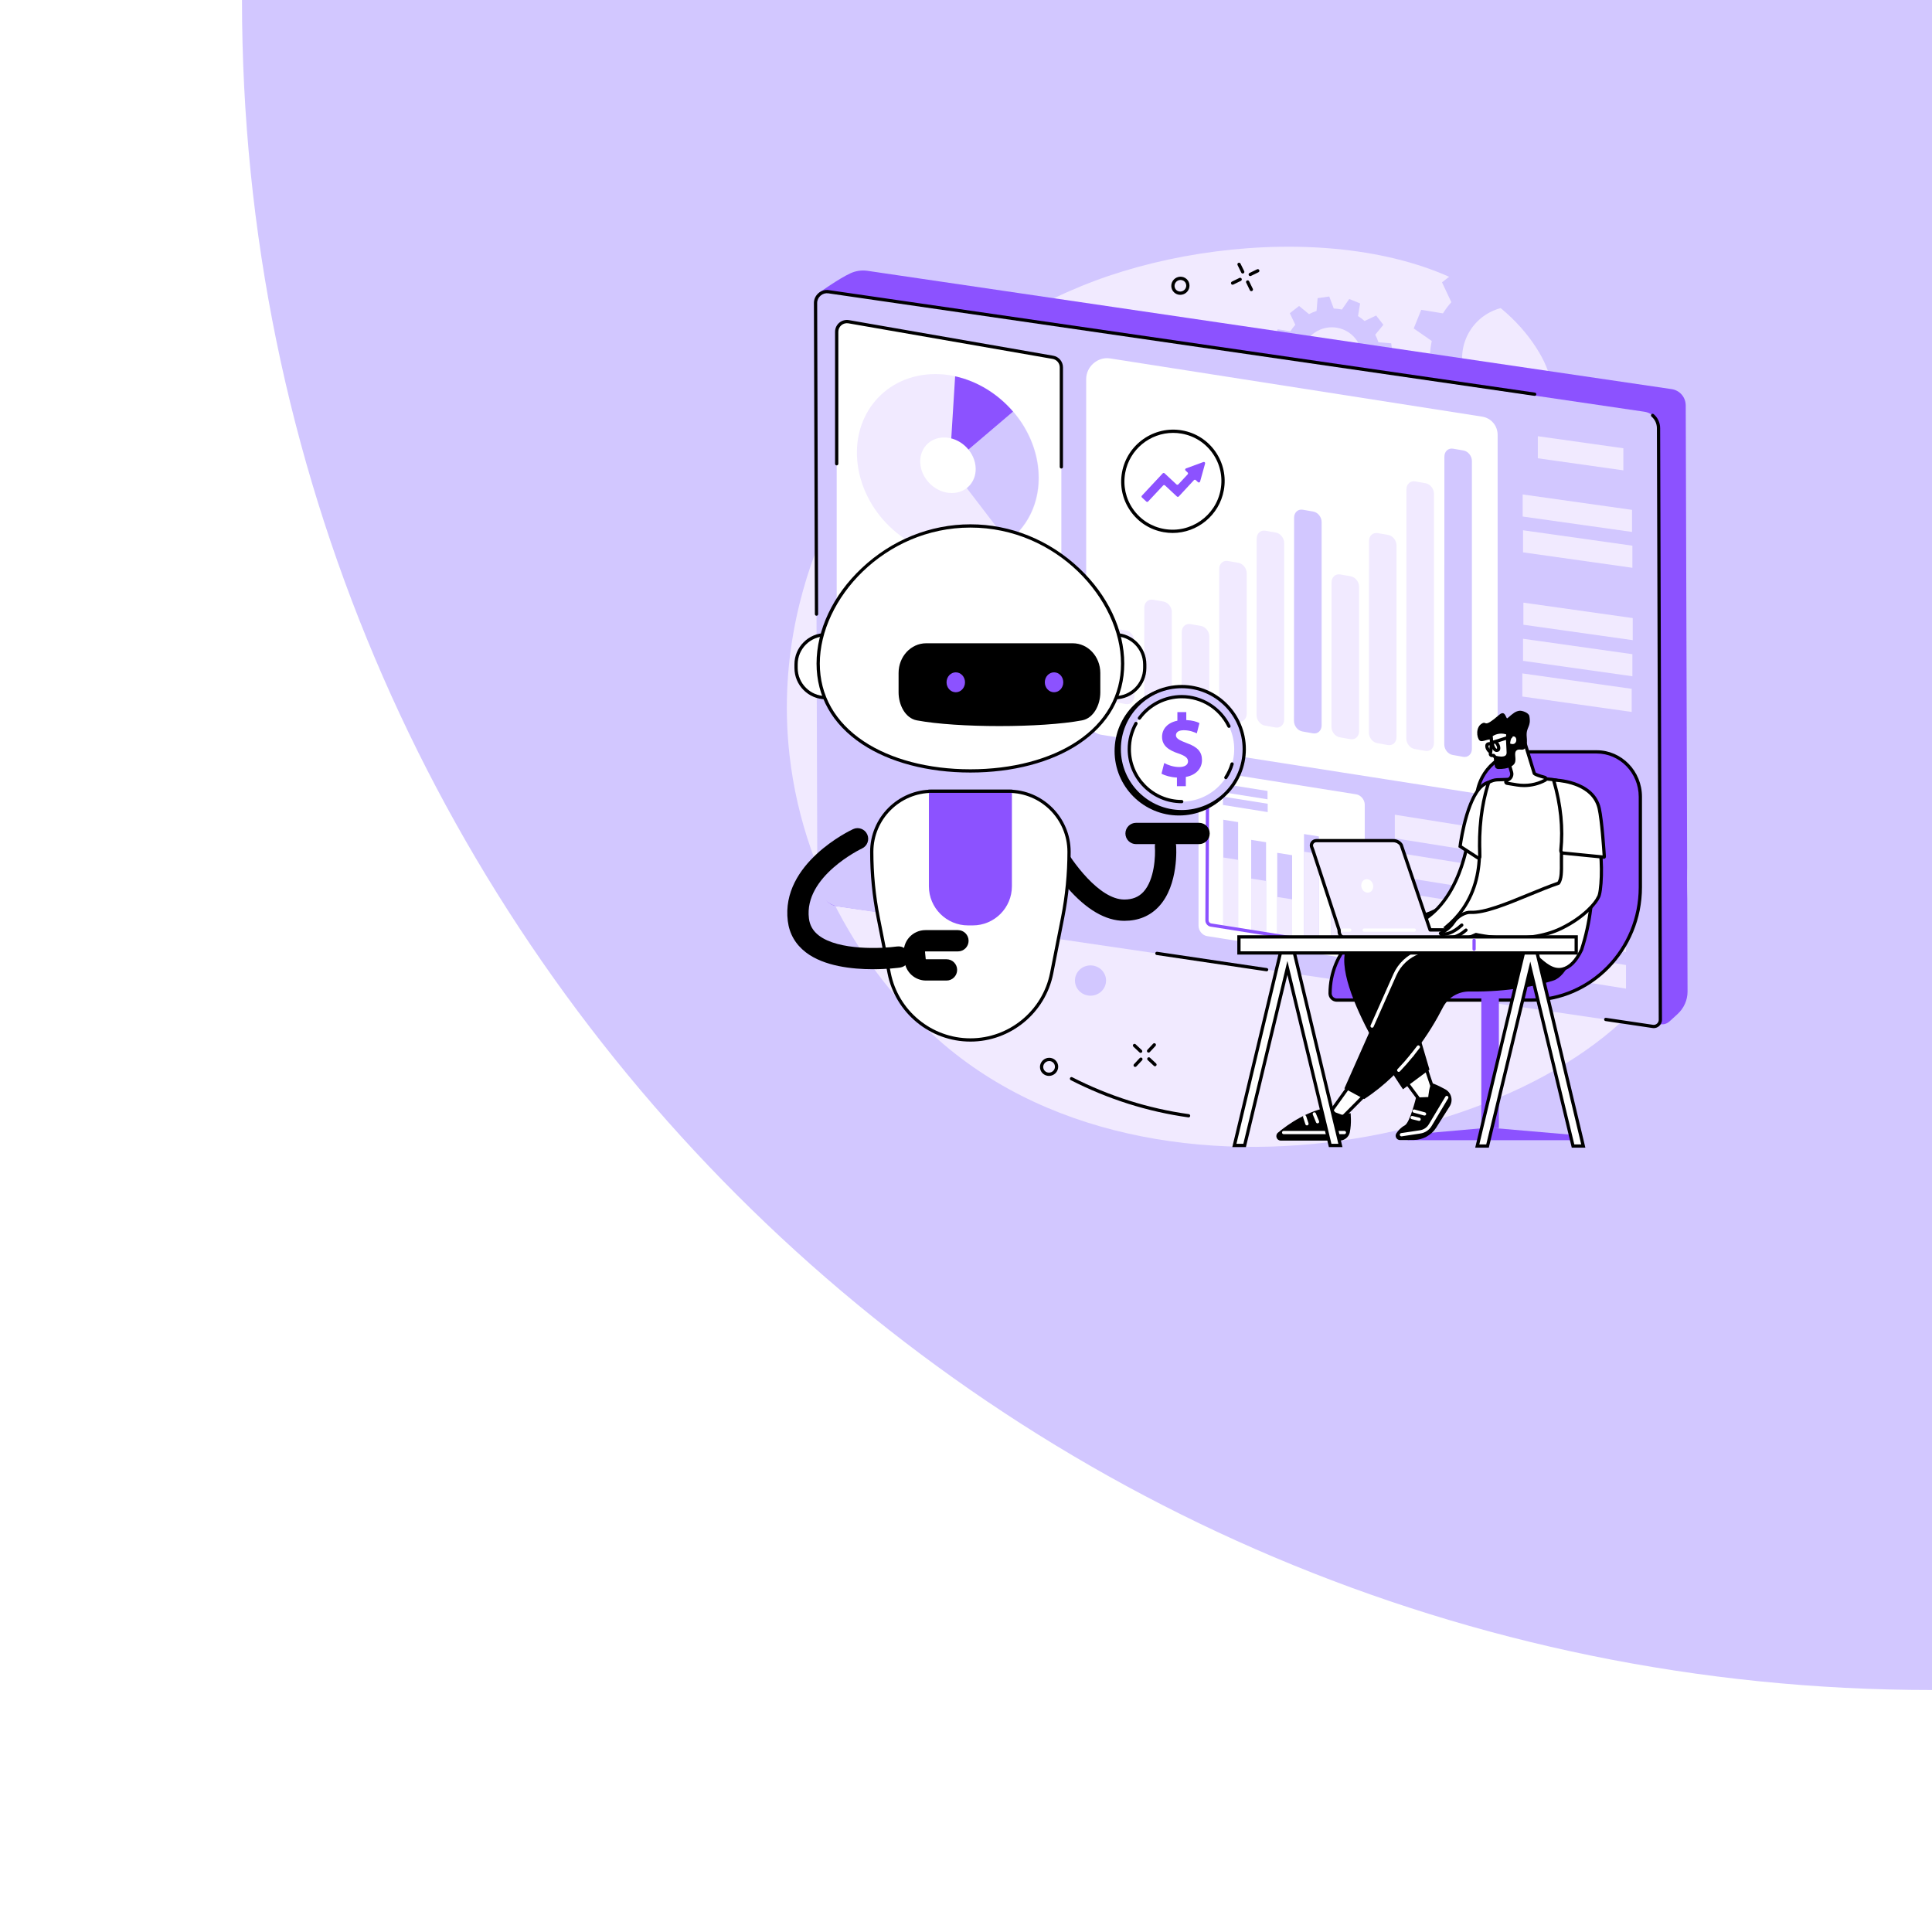 <svg xmlns="http://www.w3.org/2000/svg" xmlns:xlink="http://www.w3.org/1999/xlink" width="500" zoomAndPan="magnify" viewBox="0 0 375 375" height="500" preserveAspectRatio="xMidYMid meet" version="1.0"><defs><clipPath id="7818276455"><path d="M 46.969 0 L 375 0 L 375 328.031 L 46.969 328.031 Z M 46.969 0 " clip-rule="nonzero"/></clipPath><clipPath id="48952eb8b3"><path d="M 375 -328.031 C 193.832 -328.031 46.969 -181.168 46.969 0 C 46.969 181.168 193.832 328.031 375 328.031 C 556.168 328.031 703.031 181.168 703.031 0 C 703.031 -181.168 556.168 -328.031 375 -328.031 Z M 375 -328.031 " clip-rule="nonzero"/></clipPath><clipPath id="855e67677b"><path d="M 152 47 L 327.969 47 L 327.969 223 L 152 223 Z M 152 47 " clip-rule="nonzero"/></clipPath><clipPath id="2cf1dec7dd"><path d="M 158 52 L 327.969 52 L 327.969 199 L 158 199 Z M 158 52 " clip-rule="nonzero"/></clipPath></defs><rect x="-37.5" width="450" fill="#ffffff" y="-37.5" height="450" fill-opacity="1"/><rect x="-37.5" width="450" fill="#ffffff" y="-37.5" height="450" fill-opacity="1"/><g clip-path="url(#7818276455)"><g clip-path="url(#48952eb8b3)"><path fill="#d2c7ff" d="M 46.969 -328.031 L 703.031 -328.031 L 703.031 328.031 L 46.969 328.031 Z M 46.969 -328.031 " fill-opacity="1" fill-rule="nonzero"/></g></g><g clip-path="url(#855e67677b)"><path fill="#f1eaff" d="M 160.375 102.16 C 156.594 110.543 150.992 126.586 153.242 146.543 C 156.129 172.145 170.426 192.332 184.336 203.676 C 230.48 241.312 314.961 216.996 326.148 181.543 C 328.176 175.109 327.605 168.906 326.902 161.273 C 324.672 136.992 312.906 129.777 304.996 103.996 C 297.797 80.535 304.895 77.895 298.164 67.465 C 283.559 44.84 241.402 43.699 212.395 54.547 C 201.254 58.711 174.219 71.492 160.375 102.16 " fill-opacity="1" fill-rule="nonzero"/></g><path fill="#ffffff" d="M 228.785 117.941 C 228.754 117.941 228.719 117.938 228.688 117.926 C 227.891 117.676 227.078 117.438 226.273 117.219 C 226.105 117.172 226.008 116.996 226.051 116.828 C 226.098 116.66 226.273 116.562 226.441 116.609 C 227.254 116.832 228.074 117.07 228.879 117.324 C 229.043 117.375 229.137 117.555 229.086 117.719 C 229.043 117.855 228.918 117.941 228.785 117.941 Z M 233.551 119.629 C 233.512 119.629 233.473 119.621 233.434 119.605 C 232.656 119.301 231.863 119.004 231.074 118.723 C 230.91 118.664 230.824 118.484 230.883 118.32 C 230.941 118.156 231.121 118.07 231.289 118.129 C 232.082 118.41 232.883 118.711 233.668 119.02 C 233.828 119.082 233.906 119.266 233.844 119.43 C 233.797 119.555 233.676 119.629 233.551 119.629 Z M 238.18 121.66 C 238.137 121.66 238.09 121.648 238.043 121.629 C 237.289 121.266 236.52 120.91 235.758 120.574 C 235.598 120.504 235.523 120.32 235.594 120.16 C 235.664 120 235.852 119.926 236.012 119.996 C 236.781 120.336 237.559 120.691 238.32 121.059 C 238.477 121.133 238.543 121.324 238.465 121.48 C 238.41 121.594 238.297 121.66 238.18 121.66 Z M 242.652 124.02 C 242.598 124.02 242.543 124.008 242.496 123.977 C 241.77 123.562 241.027 123.152 240.289 122.762 C 240.137 122.68 240.078 122.488 240.156 122.336 C 240.238 122.18 240.43 122.121 240.586 122.203 C 241.328 122.598 242.078 123.008 242.809 123.43 C 242.961 123.516 243.012 123.711 242.926 123.863 C 242.867 123.965 242.762 124.02 242.652 124.02 Z M 246.941 126.699 C 246.879 126.699 246.816 126.68 246.766 126.645 C 246.074 126.18 245.363 125.715 244.652 125.273 C 244.504 125.18 244.461 124.984 244.551 124.836 C 244.645 124.688 244.84 124.645 244.988 124.738 C 245.703 125.184 246.422 125.648 247.117 126.121 C 247.262 126.219 247.301 126.414 247.203 126.559 C 247.141 126.648 247.043 126.699 246.941 126.699 Z M 251.023 129.68 C 250.957 129.68 250.887 129.656 250.828 129.613 C 250.172 129.098 249.5 128.586 248.824 128.09 C 248.684 127.988 248.652 127.793 248.754 127.648 C 248.855 127.508 249.055 127.477 249.195 127.582 C 249.879 128.078 250.559 128.594 251.219 129.117 C 251.359 129.223 251.383 129.422 251.273 129.559 C 251.211 129.641 251.117 129.68 251.023 129.68 Z M 254.883 132.945 C 254.809 132.945 254.734 132.922 254.672 132.863 C 254.051 132.301 253.418 131.742 252.777 131.203 C 252.648 131.09 252.629 130.891 252.742 130.758 C 252.855 130.625 253.055 130.609 253.188 130.723 C 253.832 131.266 254.473 131.828 255.098 132.398 C 255.227 132.516 255.234 132.715 255.117 132.844 C 255.055 132.914 254.969 132.945 254.883 132.945 Z M 258.5 136.484 C 258.414 136.484 258.332 136.449 258.27 136.383 C 257.695 135.781 257.102 135.176 256.504 134.594 C 256.379 134.473 256.375 134.27 256.496 134.145 C 256.621 134.02 256.82 134.02 256.945 134.141 C 257.547 134.73 258.148 135.34 258.727 135.949 C 258.848 136.074 258.844 136.273 258.719 136.395 C 258.656 136.453 258.578 136.484 258.5 136.484 " fill-opacity="1" fill-rule="nonzero"/><path fill="#d2c7ff" d="M 256.305 74.844 C 253.301 73.625 251.852 70.199 253.066 67.195 C 254.285 64.188 257.707 62.738 260.715 63.957 C 263.719 65.176 265.164 68.598 263.949 71.605 C 262.73 74.609 259.309 76.059 256.305 74.844 Z M 269.012 74.887 L 269.867 72.773 L 267.824 71.355 C 267.934 70.828 268 70.301 268.02 69.777 L 270.348 68.898 L 270.031 66.641 L 267.551 66.434 C 267.387 65.93 267.18 65.438 266.934 64.969 L 268.512 63.043 L 267.109 61.242 L 264.859 62.305 C 264.469 61.953 264.043 61.633 263.59 61.348 L 263.996 58.891 L 261.883 58.035 L 260.461 60.082 C 259.938 59.969 259.41 59.902 258.883 59.883 L 258.008 57.555 L 255.75 57.867 L 255.543 60.352 C 255.039 60.52 254.551 60.723 254.082 60.973 L 252.152 59.391 L 250.355 60.793 L 251.418 63.043 C 251.066 63.438 250.746 63.859 250.461 64.316 L 248.004 63.91 L 247.148 66.023 L 249.195 67.445 C 249.082 67.969 249.016 68.5 248.996 69.023 L 246.668 69.898 L 246.98 72.16 L 249.465 72.367 C 249.629 72.871 249.836 73.359 250.082 73.828 L 248.504 75.754 L 249.906 77.555 L 252.156 76.492 C 252.547 76.844 252.973 77.164 253.426 77.449 L 253.02 79.906 L 255.137 80.766 L 256.555 78.719 C 257.078 78.828 257.605 78.895 258.133 78.918 L 259.008 81.246 L 261.266 80.93 L 261.473 78.445 C 261.977 78.281 262.465 78.074 262.934 77.828 L 264.859 79.406 L 266.66 78.004 L 265.598 75.754 C 265.949 75.363 266.27 74.938 266.555 74.484 L 269.012 74.887 " fill-opacity="1" fill-rule="nonzero"/><path fill="#d2c7ff" d="M 290.07 78.84 C 284.93 76.754 282.449 70.895 284.531 65.75 C 286.617 60.605 292.473 58.125 297.613 60.211 C 302.758 62.297 305.234 68.156 303.152 73.301 C 301.066 78.441 295.211 80.922 290.07 78.84 Z M 311.816 78.918 L 313.281 75.301 L 309.781 72.867 C 309.973 71.969 310.086 71.066 310.121 70.168 L 314.102 68.668 L 313.562 64.801 L 309.316 64.445 C 309.035 63.586 308.68 62.75 308.258 61.945 L 310.961 58.648 L 308.562 55.57 L 304.711 57.383 C 304.043 56.785 303.316 56.238 302.539 55.75 L 303.23 51.543 L 299.613 50.074 L 297.184 53.578 C 296.285 53.387 295.387 53.273 294.488 53.238 L 292.988 49.254 L 289.121 49.793 L 288.766 54.043 C 287.906 54.328 287.07 54.68 286.266 55.102 L 282.973 52.398 L 279.891 54.801 L 281.707 58.652 C 281.105 59.32 280.562 60.047 280.074 60.824 L 275.867 60.133 L 274.402 63.75 L 277.902 66.18 C 277.715 67.082 277.602 67.98 277.562 68.879 L 273.582 70.383 L 274.121 74.246 L 278.367 74.602 C 278.652 75.465 279.004 76.301 279.426 77.105 L 276.723 80.402 L 279.125 83.48 L 282.973 81.664 C 283.641 82.266 284.371 82.812 285.145 83.301 L 284.453 87.508 L 288.07 88.973 L 290.5 85.473 C 291.398 85.66 292.301 85.773 293.199 85.809 L 294.699 89.797 L 298.562 89.258 L 298.918 85.008 C 299.777 84.723 300.613 84.367 301.418 83.945 L 304.715 86.652 L 307.793 84.25 L 305.977 80.398 C 306.578 79.73 307.125 79.004 307.613 78.227 L 311.816 78.918 " fill-opacity="1" fill-rule="nonzero"/><g clip-path="url(#2cf1dec7dd)"><path fill="#8c52ff" d="M 325.598 196.844 L 324.109 198.203 C 322.977 199.238 321.977 198.719 320.516 198.5 L 162.359 175.871 C 160.262 175.559 159.246 173.391 159.223 171.254 L 158.172 63.211 C 158.16 61.938 158.934 56.855 158.934 56.855 C 158.934 56.855 162.766 54.109 165.055 53.051 C 166.102 52.57 167.246 52.402 168.352 52.562 L 324.453 75.527 C 326.047 75.762 327.195 77.094 327.199 78.715 L 327.551 192.473 C 327.555 194.109 326.844 195.707 325.598 196.844 " fill-opacity="1" fill-rule="nonzero"/></g><path fill="#d2c7ff" d="M 320.82 199.23 L 162.867 175.992 C 160.414 175.633 158.652 173.586 158.645 171.09 L 158.297 58.809 C 158.293 57.488 159.504 56.43 160.797 56.621 L 319.172 79.918 C 320.766 80.152 321.91 81.484 321.918 83.109 L 322.273 197.957 C 322.273 198.727 321.57 199.34 320.82 199.23 " fill-opacity="1" fill-rule="nonzero"/><path fill="#000000" d="M 158.484 119.516 C 158.309 119.516 158.168 119.375 158.168 119.203 L 157.98 58.809 C 157.977 58.086 158.297 57.391 158.859 56.902 C 159.418 56.422 160.141 56.203 160.844 56.309 L 297.926 76.207 C 298.098 76.234 298.215 76.395 298.191 76.566 C 298.168 76.738 298.004 76.859 297.832 76.832 L 160.754 56.934 C 160.23 56.859 159.691 57.02 159.273 57.383 C 158.852 57.746 158.609 58.266 158.613 58.809 L 158.801 119.199 C 158.801 119.375 158.66 119.516 158.484 119.516 " fill-opacity="1" fill-rule="nonzero"/><path fill="#000000" d="M 320.996 199.559 C 320.922 199.559 320.848 199.551 320.773 199.543 L 311.629 198.188 C 311.457 198.16 311.336 198 311.363 197.828 C 311.387 197.656 311.551 197.535 311.723 197.562 L 320.867 198.918 C 321.133 198.957 321.406 198.871 321.617 198.688 C 321.836 198.5 321.957 198.234 321.957 197.961 L 321.602 83.109 C 321.598 82.23 321.223 81.418 320.57 80.871 C 320.438 80.758 320.418 80.559 320.531 80.426 C 320.641 80.293 320.84 80.273 320.977 80.387 C 321.77 81.055 322.23 82.043 322.234 83.105 L 322.59 197.957 C 322.59 198.418 322.387 198.855 322.031 199.164 C 321.738 199.422 321.367 199.559 320.996 199.559 " fill-opacity="1" fill-rule="nonzero"/><path fill="#ffffff" d="M 286.059 153.93 L 213.855 142.637 C 212.09 142.359 210.828 140.875 210.828 139.074 L 210.828 73.578 C 210.828 71.141 213.078 69.199 215.461 69.57 L 287.668 80.867 C 289.43 81.141 290.691 82.625 290.691 84.43 L 290.691 149.926 C 290.691 152.359 288.441 154.305 286.059 153.93 " fill-opacity="1" fill-rule="nonzero"/><path fill="#f1eaff" d="M 218.496 136.656 L 216.441 136.289 C 215.539 136.125 214.82 135.211 214.82 134.234 L 214.84 123.547 C 214.844 122.543 215.602 121.855 216.523 122.016 L 218.559 122.371 C 219.461 122.527 220.184 123.441 220.184 124.422 C 220.184 127.148 220.184 132.355 220.184 135.125 C 220.184 136.133 219.422 136.82 218.496 136.656 " fill-opacity="1" fill-rule="nonzero"/><path fill="#f1eaff" d="M 225.762 137.793 L 223.711 137.426 C 222.809 137.262 222.086 136.352 222.09 135.371 L 222.109 117.938 C 222.113 116.934 222.871 116.246 223.793 116.406 L 225.824 116.762 C 226.727 116.918 227.453 117.828 227.453 118.809 C 227.453 122.754 227.453 132.254 227.453 136.262 C 227.453 137.27 226.691 137.961 225.762 137.793 " fill-opacity="1" fill-rule="nonzero"/><path fill="#f1eaff" d="M 233.031 138.93 L 230.977 138.562 C 230.078 138.398 229.355 137.488 229.359 136.508 L 229.379 122.668 C 229.379 121.668 230.137 120.977 231.062 121.137 L 233.094 121.492 C 233.996 121.648 234.723 122.562 234.723 123.543 C 234.723 126.867 234.723 134.023 234.723 137.398 C 234.723 138.406 233.957 139.098 233.031 138.93 " fill-opacity="1" fill-rule="nonzero"/><path fill="#f1eaff" d="M 240.301 140.066 L 238.246 139.699 C 237.344 139.535 236.625 138.625 236.625 137.648 L 236.648 110.418 C 236.648 109.418 237.406 108.727 238.332 108.887 L 240.359 109.242 C 241.266 109.398 241.988 110.312 241.988 111.293 C 241.988 116.707 241.988 133.031 241.988 138.535 C 241.988 139.543 241.227 140.234 240.301 140.066 " fill-opacity="1" fill-rule="nonzero"/><path fill="#f1eaff" d="M 247.566 141.203 L 245.512 140.836 C 244.613 140.672 243.891 139.762 243.895 138.785 L 243.914 104.547 C 243.918 103.543 244.676 102.852 245.598 103.012 L 247.629 103.367 C 248.535 103.523 249.258 104.438 249.258 105.418 C 249.258 111.742 249.258 133.238 249.258 139.672 C 249.258 140.68 248.496 141.371 247.566 141.203 " fill-opacity="1" fill-rule="nonzero"/><path fill="#d2c7ff" d="M 254.836 142.34 L 252.781 141.973 C 251.879 141.812 251.16 140.898 251.16 139.922 L 251.184 100.469 C 251.184 99.465 251.941 98.777 252.867 98.938 L 254.898 99.293 C 255.801 99.449 256.527 100.359 256.527 101.34 C 256.527 108.293 256.527 133.738 256.527 140.809 C 256.527 141.816 255.762 142.508 254.836 142.34 " fill-opacity="1" fill-rule="nonzero"/><path fill="#f1eaff" d="M 262.105 143.477 L 260.051 143.109 C 259.148 142.949 258.43 142.035 258.43 141.059 L 258.453 113.031 C 258.453 112.031 259.211 111.34 260.137 111.5 L 262.168 111.855 C 263.07 112.012 263.793 112.926 263.793 113.906 C 263.793 119.43 263.793 136.332 263.793 141.945 C 263.793 142.953 263.031 143.645 262.105 143.477 " fill-opacity="1" fill-rule="nonzero"/><path fill="#f1eaff" d="M 269.371 144.613 L 267.32 144.246 C 266.418 144.086 265.699 143.172 265.699 142.195 L 265.723 105.004 C 265.723 104.004 266.48 103.312 267.402 103.473 L 269.434 103.828 C 270.34 103.984 271.062 104.898 271.062 105.879 C 271.062 112.566 271.062 136.285 271.062 143.086 C 271.062 144.09 270.301 144.781 269.371 144.613 " fill-opacity="1" fill-rule="nonzero"/><path fill="#f1eaff" d="M 276.641 145.75 L 274.586 145.383 C 273.684 145.223 272.965 144.309 272.965 143.332 L 272.988 94.973 C 272.992 93.969 273.746 93.281 274.672 93.441 L 276.703 93.797 C 277.605 93.953 278.332 94.867 278.332 95.848 C 278.332 103.785 278.332 136.145 278.332 144.223 C 278.332 145.227 277.57 145.918 276.641 145.75 " fill-opacity="1" fill-rule="nonzero"/><path fill="#d2c7ff" d="M 284.008 146.902 L 281.953 146.535 C 281.051 146.375 280.332 145.461 280.332 144.484 L 280.355 88.621 C 280.355 87.617 281.113 86.926 282.039 87.09 L 284.07 87.441 C 284.973 87.602 285.695 88.512 285.695 89.492 C 285.695 98.203 285.695 136.512 285.695 145.371 C 285.695 146.379 284.934 147.07 284.008 146.902 " fill-opacity="1" fill-rule="nonzero"/><path fill="#ffffff" d="M 263.23 186.301 L 234.301 181.699 C 233.379 181.555 232.633 180.648 232.633 179.68 L 232.633 151.07 C 232.633 150.102 233.379 149.434 234.301 149.578 L 263.23 154.176 C 264.148 154.324 264.898 155.23 264.898 156.199 L 264.898 184.809 C 264.898 185.777 264.148 186.445 263.23 186.301 " fill-opacity="1" fill-rule="nonzero"/><path fill="#d2c7ff" d="M 240.32 180.223 L 237.43 179.762 L 237.43 159.109 L 240.32 159.57 L 240.32 180.223 " fill-opacity="1" fill-rule="nonzero"/><path fill="#f1eaff" d="M 240.32 180.223 L 237.43 179.762 L 237.43 166.438 L 240.32 166.898 L 240.32 180.223 " fill-opacity="1" fill-rule="nonzero"/><path fill="#d2c7ff" d="M 245.742 181.086 L 242.852 180.625 L 242.852 163.016 L 245.742 163.477 L 245.742 181.086 " fill-opacity="1" fill-rule="nonzero"/><path fill="#f1eaff" d="M 245.742 181.086 L 242.852 180.625 L 242.852 170.535 L 245.742 170.996 L 245.742 181.086 " fill-opacity="1" fill-rule="nonzero"/><path fill="#d2c7ff" d="M 250.801 181.984 L 247.91 181.523 L 247.91 165.535 L 250.801 165.992 L 250.801 181.984 " fill-opacity="1" fill-rule="nonzero"/><path fill="#f1eaff" d="M 250.801 181.984 L 247.91 181.523 L 247.91 174.102 L 250.801 174.559 L 250.801 181.984 " fill-opacity="1" fill-rule="nonzero"/><path fill="#d2c7ff" d="M 255.996 183 L 253.105 182.539 L 253.105 161.887 L 255.996 162.348 L 255.996 183 " fill-opacity="1" fill-rule="nonzero"/><path fill="#f1eaff" d="M 255.996 183 L 253.105 182.539 L 253.105 165.312 L 255.996 165.773 L 255.996 183 " fill-opacity="1" fill-rule="nonzero"/><path fill="#d2c7ff" d="M 261.238 183.738 L 258.348 183.277 L 258.348 164.051 L 261.238 164.512 L 261.238 183.738 " fill-opacity="1" fill-rule="nonzero"/><path fill="#f1eaff" d="M 261.238 183.738 L 258.348 183.277 L 258.348 170.621 L 261.238 171.078 L 261.238 183.738 " fill-opacity="1" fill-rule="nonzero"/><path fill="#8c52ff" d="M 263.047 184.32 C 263.027 184.32 263.012 184.316 262.996 184.316 L 234.977 179.859 C 234.402 179.77 233.953 179.227 233.957 178.629 L 234.066 154.219 C 234.066 154.047 234.207 153.906 234.383 153.906 C 234.559 153.906 234.699 154.051 234.695 154.223 L 234.586 178.629 C 234.586 178.914 234.809 179.195 235.074 179.234 L 263.094 183.691 C 263.266 183.719 263.383 183.879 263.355 184.051 C 263.332 184.207 263.199 184.32 263.047 184.32 " fill-opacity="1" fill-rule="nonzero"/><path fill="#d2c7ff" d="M 246.027 155.145 L 237.34 153.766 L 237.34 152.145 L 246.027 153.527 L 246.027 155.145 " fill-opacity="1" fill-rule="nonzero"/><path fill="#d2c7ff" d="M 246.059 157.625 L 237.371 156.242 L 237.371 154.625 L 246.059 156.008 L 246.059 157.625 " fill-opacity="1" fill-rule="nonzero"/><path fill="#ffffff" d="M 203.676 136.289 L 164.047 129.379 C 163.098 129.215 162.402 128.391 162.402 127.43 L 162.402 64.395 C 162.402 63.164 163.516 62.234 164.734 62.445 L 204.363 69.352 C 205.316 69.52 206.008 70.34 206.008 71.301 L 206.008 134.34 C 206.008 135.566 204.895 136.5 203.676 136.289 " fill-opacity="1" fill-rule="nonzero"/><path fill="#f1eaff" d="M 201.5 90.344 C 202.828 100.121 196.062 108.027 186.398 108.008 C 176.73 107.988 167.816 100.047 166.492 90.27 C 165.164 80.496 171.93 72.586 181.598 72.609 C 191.266 72.629 200.176 80.57 201.5 90.344 " fill-opacity="1" fill-rule="nonzero"/><path fill="#d2c7ff" d="M 184.312 90.379 L 195.578 105.09 C 199.879 101.93 202.262 96.512 201.426 90.344 C 200.895 86.438 199.152 82.82 196.633 79.891 L 184.312 90.379 " fill-opacity="1" fill-rule="nonzero"/><path fill="#8c52ff" d="M 185.391 73.043 L 184.312 90.379 L 196.633 79.895 C 193.707 76.484 189.73 73.996 185.391 73.043 " fill-opacity="1" fill-rule="nonzero"/><path fill="#ffffff" d="M 189.332 90.316 C 189.734 93.297 187.672 95.707 184.727 95.699 C 181.781 95.695 179.066 93.273 178.664 90.297 C 178.258 87.316 180.32 84.906 183.266 84.914 C 186.211 84.922 188.926 87.34 189.332 90.316 " fill-opacity="1" fill-rule="nonzero"/><path fill="#f1eaff" d="M 201.211 119.738 L 166.801 115.02 L 166.801 111.273 L 201.211 115.992 L 201.211 119.738 " fill-opacity="1" fill-rule="nonzero"/><path fill="#f1eaff" d="M 201.289 126.711 L 166.879 121.992 L 166.879 118.246 L 201.289 122.965 L 201.289 126.711 " fill-opacity="1" fill-rule="nonzero"/><path fill="#000000" d="M 206.008 90.941 C 205.836 90.941 205.695 90.801 205.695 90.625 L 205.695 71.301 C 205.695 70.492 205.109 69.805 204.309 69.664 L 164.68 62.758 C 164.191 62.672 163.691 62.805 163.309 63.125 C 162.934 63.441 162.719 63.906 162.719 64.395 L 162.719 90.012 C 162.719 90.188 162.574 90.332 162.402 90.332 C 162.227 90.332 162.086 90.188 162.086 90.012 L 162.086 64.395 C 162.086 63.719 162.383 63.078 162.902 62.641 C 163.426 62.203 164.113 62.016 164.789 62.137 L 204.418 69.043 C 205.523 69.234 206.324 70.184 206.324 71.301 L 206.324 90.625 C 206.324 90.801 206.184 90.941 206.008 90.941 " fill-opacity="1" fill-rule="nonzero"/><path fill="#f1eaff" d="M 315.324 169.828 L 270.734 162.715 L 270.734 158.137 L 315.324 165.246 L 315.324 169.828 " fill-opacity="1" fill-rule="nonzero"/><path fill="#f1eaff" d="M 315.531 177.176 L 270.945 170.066 L 270.945 165.484 L 315.531 172.598 L 315.531 177.176 " fill-opacity="1" fill-rule="nonzero"/><path fill="#f1eaff" d="M 315.602 184.797 L 271.016 177.688 L 271.016 173.105 L 315.602 180.219 L 315.602 184.797 " fill-opacity="1" fill-rule="nonzero"/><path fill="#f1eaff" d="M 315.602 191.891 L 271.016 184.781 L 271.016 180.199 L 315.602 187.309 L 315.602 191.891 " fill-opacity="1" fill-rule="nonzero"/><path fill="#f1eaff" d="M 315.094 91.293 L 298.492 88.953 L 298.492 84.668 L 315.094 87.008 L 315.094 91.293 " fill-opacity="1" fill-rule="nonzero"/><path fill="#f1eaff" d="M 316.777 103.25 L 295.551 100.258 L 295.551 95.973 L 316.777 98.965 L 316.777 103.25 " fill-opacity="1" fill-rule="nonzero"/><path fill="#f1eaff" d="M 316.848 110.207 L 295.621 107.211 L 295.621 102.926 L 316.848 105.918 L 316.848 110.207 " fill-opacity="1" fill-rule="nonzero"/><path fill="#f1eaff" d="M 316.914 124.254 L 295.691 121.262 L 295.691 116.973 L 316.914 119.969 L 316.914 124.254 " fill-opacity="1" fill-rule="nonzero"/><path fill="#f1eaff" d="M 316.848 131.262 L 295.621 128.27 L 295.621 123.984 L 316.848 126.977 L 316.848 131.262 " fill-opacity="1" fill-rule="nonzero"/><path fill="#f1eaff" d="M 316.711 138.188 L 295.484 135.195 L 295.484 130.707 L 316.711 133.699 L 316.711 138.188 " fill-opacity="1" fill-rule="nonzero"/><path fill="#000000" d="M 245.852 188.531 C 245.836 188.531 245.82 188.531 245.805 188.527 L 224.504 185.367 C 224.332 185.344 224.215 185.18 224.238 185.008 C 224.266 184.836 224.426 184.719 224.598 184.742 L 245.898 187.902 C 246.07 187.93 246.188 188.09 246.164 188.262 C 246.141 188.418 246.004 188.531 245.852 188.531 " fill-opacity="1" fill-rule="nonzero"/><path fill="#ffffff" d="M 218.09 91.73 C 219.055 86.449 224.117 82.922 229.402 83.855 C 234.691 84.789 238.191 89.824 237.23 95.109 C 236.27 100.391 231.203 103.914 225.918 102.98 C 220.633 102.051 217.129 97.012 218.09 91.73 " fill-opacity="1" fill-rule="nonzero"/><path fill="#000000" d="M 227.707 84.023 C 223.23 84.023 219.23 87.234 218.402 91.785 C 217.953 94.258 218.492 96.754 219.922 98.809 C 221.352 100.863 223.5 102.234 225.973 102.672 C 231.078 103.57 235.988 100.152 236.918 95.051 C 237.371 92.578 236.828 90.086 235.398 88.031 C 233.969 85.977 231.82 84.602 229.348 84.168 C 228.797 84.07 228.25 84.023 227.707 84.023 Z M 227.613 103.449 C 227.035 103.449 226.453 103.398 225.863 103.293 C 223.223 102.828 220.93 101.363 219.402 99.168 C 217.875 96.973 217.301 94.312 217.781 91.676 C 218.773 86.23 224.012 82.582 229.457 83.543 C 232.098 84.008 234.391 85.477 235.918 87.668 C 237.445 89.863 238.023 92.527 237.543 95.164 C 236.656 100.02 232.391 103.449 227.613 103.449 " fill-opacity="1" fill-rule="nonzero"/><path fill="#8c52ff" d="M 233.582 89.676 L 230.203 90.918 C 230.027 90.984 229.98 91.211 230.117 91.336 L 230.516 91.711 C 230.617 91.805 230.625 91.961 230.531 92.062 L 228.715 94.016 C 228.621 94.117 228.461 94.121 228.359 94.027 L 226.039 91.867 C 225.938 91.773 225.777 91.777 225.684 91.879 L 221.637 96.211 C 221.543 96.309 221.551 96.469 221.648 96.562 L 222.5 97.352 C 222.602 97.445 222.758 97.441 222.852 97.34 L 225.77 94.227 C 225.863 94.125 226.023 94.121 226.125 94.215 L 228.445 96.375 C 228.547 96.469 228.703 96.465 228.801 96.363 L 231.742 93.195 C 231.836 93.094 231.996 93.09 232.098 93.184 L 232.527 93.586 C 232.664 93.715 232.887 93.652 232.938 93.469 L 233.906 89.977 C 233.965 89.781 233.773 89.605 233.582 89.676 " fill-opacity="1" fill-rule="nonzero"/><path fill="#000000" d="M 218.234 178.73 C 218.223 178.73 218.211 178.73 218.199 178.73 C 214.582 178.723 210.855 176.543 207.129 172.25 C 204.516 169.242 202.855 166.27 202.785 166.145 C 202.23 165.148 202.59 163.887 203.586 163.336 C 204.586 162.781 205.844 163.141 206.395 164.137 C 208.016 167.043 213.297 174.586 218.211 174.598 C 218.219 174.598 218.227 174.598 218.234 174.598 C 219.797 174.598 221 174.117 221.922 173.129 C 224.125 170.758 224.285 166.016 224.16 164.391 C 224.074 163.254 224.926 162.262 226.062 162.176 C 227.199 162.086 228.195 162.938 228.281 164.078 C 228.305 164.391 228.82 171.773 224.945 175.941 C 223.227 177.793 220.969 178.73 218.234 178.73 " fill-opacity="1" fill-rule="nonzero"/><path fill="#000000" d="M 232.738 163.844 L 220.504 163.844 C 219.367 163.844 218.441 162.918 218.441 161.777 C 218.441 160.637 219.367 159.711 220.504 159.711 L 232.738 159.711 C 233.879 159.711 234.805 160.637 234.805 161.777 C 234.805 162.918 233.879 163.844 232.738 163.844 " fill-opacity="1" fill-rule="nonzero"/><path fill="#ffffff" d="M 216.434 135.414 L 215.926 135.414 L 215.926 123.195 L 216.434 123.195 C 219.613 123.195 222.195 125.773 222.195 128.957 L 222.195 129.648 C 222.195 132.832 219.613 135.414 216.434 135.414 " fill-opacity="1" fill-rule="nonzero"/><path fill="#000000" d="M 216.242 135.098 L 216.434 135.098 C 219.434 135.098 221.879 132.652 221.879 129.652 L 221.879 128.957 C 221.879 125.953 219.434 123.508 216.434 123.508 L 216.242 123.508 Z M 216.434 135.73 L 215.926 135.73 C 215.754 135.73 215.613 135.586 215.613 135.414 L 215.613 123.195 C 215.613 123.02 215.754 122.879 215.926 122.879 L 216.434 122.879 C 219.785 122.879 222.512 125.605 222.512 128.957 L 222.512 129.652 C 222.512 133.004 219.785 135.73 216.434 135.73 " fill-opacity="1" fill-rule="nonzero"/><path fill="#ffffff" d="M 160.277 135.414 L 160.781 135.414 L 160.781 123.195 L 160.277 123.195 C 157.094 123.195 154.516 125.773 154.516 128.957 L 154.516 129.648 C 154.516 132.832 157.094 135.414 160.277 135.414 " fill-opacity="1" fill-rule="nonzero"/><path fill="#000000" d="M 160.277 123.508 C 157.273 123.508 154.832 125.953 154.832 128.957 L 154.832 129.652 C 154.832 132.652 157.273 135.098 160.277 135.098 L 160.465 135.098 L 160.465 123.508 Z M 160.781 135.73 L 160.277 135.73 C 156.926 135.73 154.199 133.004 154.199 129.652 L 154.199 128.957 C 154.199 125.605 156.926 122.879 160.277 122.879 L 160.781 122.879 C 160.957 122.879 161.098 123.02 161.098 123.195 L 161.098 135.414 C 161.098 135.586 160.957 135.73 160.781 135.73 " fill-opacity="1" fill-rule="nonzero"/><path fill="#ffffff" d="M 158.809 128.801 C 158.809 115.668 172.035 102.086 188.355 102.086 C 204.672 102.086 217.902 115.668 217.902 128.801 C 217.902 141.93 204.672 149.637 188.355 149.637 C 172.035 149.637 158.809 141.93 158.809 128.801 " fill-opacity="1" fill-rule="nonzero"/><path fill="#000000" d="M 188.355 102.402 C 171.625 102.402 159.125 116.34 159.125 128.801 C 159.125 134.945 162.066 140.16 167.637 143.879 C 172.895 147.387 180.254 149.32 188.355 149.32 C 196.457 149.32 203.812 147.387 209.07 143.879 C 214.641 140.16 217.586 134.945 217.586 128.801 C 217.586 116.34 205.086 102.402 188.355 102.402 Z M 188.355 149.949 C 180.129 149.949 172.648 147.98 167.285 144.402 C 161.531 140.566 158.492 135.168 158.492 128.801 C 158.492 122.273 161.68 115.527 167.246 110.289 C 173.074 104.797 180.574 101.77 188.355 101.77 C 196.137 101.77 203.633 104.797 209.465 110.289 C 215.027 115.527 218.219 122.273 218.219 128.801 C 218.219 135.168 215.176 140.566 209.422 144.402 C 204.062 147.98 196.578 149.949 188.355 149.949 " fill-opacity="1" fill-rule="nonzero"/><path fill="#ffffff" d="M 195.754 153.582 L 180.953 153.582 C 174.465 153.582 169.207 158.84 169.207 165.332 C 169.207 169.621 169.625 173.898 170.453 178.105 L 172.582 188.891 C 174.07 196.426 180.676 201.855 188.355 201.855 C 196.031 201.855 202.637 196.426 204.125 188.891 L 206.254 178.105 C 207.086 173.898 207.504 169.621 207.504 165.332 C 207.504 158.84 202.242 153.582 195.754 153.582 " fill-opacity="1" fill-rule="nonzero"/><path fill="#000000" d="M 180.953 153.895 C 174.648 153.895 169.523 159.027 169.523 165.332 C 169.523 169.59 169.941 173.867 170.766 178.043 L 172.895 188.828 C 174.348 196.195 180.848 201.539 188.355 201.539 C 195.859 201.539 202.363 196.195 203.816 188.828 L 205.945 178.043 C 206.77 173.867 207.188 169.59 207.188 165.332 C 207.188 159.027 202.059 153.895 195.754 153.895 Z M 188.355 202.172 C 180.547 202.172 173.785 196.613 172.273 188.949 L 170.145 178.168 C 169.312 173.949 168.891 169.633 168.891 165.332 C 168.891 158.68 174.301 153.266 180.953 153.266 L 195.754 153.266 C 202.406 153.266 207.816 158.68 207.816 165.332 C 207.816 169.633 207.398 173.949 206.562 178.168 L 204.438 188.949 C 202.922 196.613 196.16 202.172 188.355 202.172 " fill-opacity="1" fill-rule="nonzero"/><path fill="#8c52ff" d="M 188.809 179.621 L 187.898 179.621 C 183.699 179.621 180.297 176.215 180.297 172.016 L 180.297 153.582 L 196.41 153.582 L 196.41 172.016 C 196.41 176.215 193.008 179.621 188.809 179.621 " fill-opacity="1" fill-rule="nonzero"/><path fill="#000000" d="M 196.41 153.895 L 180.297 153.895 C 180.121 153.895 179.98 153.754 179.98 153.582 C 179.98 153.406 180.121 153.266 180.297 153.266 L 196.41 153.266 C 196.586 153.266 196.727 153.406 196.727 153.582 C 196.727 153.754 196.586 153.895 196.41 153.895 " fill-opacity="1" fill-rule="nonzero"/><path fill="#000000" d="M 208.219 124.859 L 179.766 124.859 C 176.809 124.859 174.414 127.441 174.414 130.629 L 174.414 134.391 C 174.414 136.824 175.711 139.398 177.945 139.82 C 185.832 141.301 202.152 141.301 210.039 139.82 C 212.273 139.398 213.57 136.824 213.57 134.391 L 213.57 130.629 C 213.57 127.441 211.176 124.859 208.219 124.859 " fill-opacity="1" fill-rule="nonzero"/><path fill="#8c52ff" d="M 187.309 132.434 C 187.309 133.5 186.504 134.367 185.516 134.367 C 184.523 134.367 183.723 133.5 183.723 132.434 C 183.723 131.367 184.523 130.5 185.516 130.5 C 186.504 130.5 187.309 131.367 187.309 132.434 " fill-opacity="1" fill-rule="nonzero"/><path fill="#8c52ff" d="M 206.383 132.434 C 206.383 133.5 205.582 134.367 204.59 134.367 C 203.602 134.367 202.797 133.5 202.797 132.434 C 202.797 131.367 203.602 130.5 204.59 130.5 C 205.582 130.5 206.383 131.367 206.383 132.434 " fill-opacity="1" fill-rule="nonzero"/><path fill="#000000" d="M 169.453 188.125 C 165.41 188.125 159.934 187.551 156.422 184.855 C 154.402 183.305 153.219 181.258 152.91 178.77 C 151.531 167.598 165.008 161.203 165.582 160.934 C 166.613 160.453 167.844 160.906 168.324 161.938 C 168.805 162.973 168.355 164.203 167.324 164.684 C 167.207 164.734 156 170.082 157.012 178.262 C 157.18 179.629 157.809 180.711 158.938 181.578 C 162.797 184.535 171.211 184.121 174.125 183.711 C 175.258 183.555 176.301 184.34 176.461 185.469 C 176.617 186.602 175.832 187.645 174.699 187.805 C 174.492 187.832 172.336 188.125 169.453 188.125 " fill-opacity="1" fill-rule="nonzero"/><path fill="#000000" d="M 183.719 190.324 L 179.75 190.324 C 177.582 190.324 175.785 188.695 175.57 186.539 L 175.434 185.156 C 175.316 183.98 175.703 182.797 176.496 181.922 C 177.293 181.039 178.43 180.535 179.613 180.535 L 185.938 180.535 C 187.082 180.535 188.004 181.465 188.004 182.605 C 188.004 183.746 187.082 184.668 185.938 184.668 L 179.613 184.668 C 179.602 184.668 179.582 184.668 179.562 184.691 C 179.539 184.715 179.543 184.734 179.543 184.746 L 179.68 186.129 C 179.684 186.164 179.715 186.191 179.75 186.191 L 183.719 186.191 C 184.859 186.191 185.781 187.117 185.781 188.258 C 185.781 189.398 184.859 190.324 183.719 190.324 " fill-opacity="1" fill-rule="nonzero"/><path fill="#8c52ff" d="M 286.59 155.375 L 286.59 163.621 C 286.59 171.68 280.227 178.219 272.379 178.219 C 264.527 178.219 258.164 184.754 258.164 192.816 C 258.164 193.535 258.746 194.117 259.465 194.117 L 297.086 194.117 C 308.852 194.117 318.391 184.316 318.391 172.23 L 318.391 154.645 C 318.391 149.836 314.598 145.938 309.918 145.938 L 295.777 145.938 C 290.703 145.938 286.59 150.164 286.59 155.375 " fill-opacity="1" fill-rule="nonzero"/><path fill="#000000" d="M 295.777 146.254 C 290.887 146.254 286.906 150.348 286.906 155.375 L 286.906 163.621 C 286.906 171.844 280.387 178.535 272.379 178.535 C 264.715 178.535 258.48 184.941 258.48 192.816 C 258.48 193.359 258.922 193.801 259.465 193.801 L 297.086 193.801 C 308.656 193.801 318.074 184.125 318.074 172.23 L 318.074 154.645 C 318.074 150.016 314.414 146.254 309.918 146.254 Z M 297.086 194.434 L 259.465 194.434 C 258.574 194.434 257.852 193.707 257.852 192.816 C 257.852 184.594 264.367 177.902 272.379 177.902 C 280.039 177.902 286.273 171.496 286.273 163.621 L 286.273 155.375 C 286.273 150 290.539 145.621 295.777 145.621 L 309.918 145.621 C 314.762 145.621 318.707 149.668 318.707 154.645 L 318.707 172.23 C 318.707 184.473 309.008 194.434 297.086 194.434 " fill-opacity="1" fill-rule="nonzero"/><path fill="#8c52ff" d="M 290.93 218.973 L 287.52 218.973 L 287.52 179.258 L 290.93 179.258 L 290.93 218.973 " fill-opacity="1" fill-rule="nonzero"/><path fill="#8c52ff" d="M 273.246 220.262 L 288.336 218.934 L 289.719 218.934 L 305.121 220.262 L 305.121 221.312 L 273.246 221.312 L 273.246 220.262 " fill-opacity="1" fill-rule="nonzero"/><path fill="#ffffff" d="M 278.949 213.332 C 278.602 212.977 276.578 206.684 276.578 206.684 L 272.586 209.535 L 276.965 215.426 L 278.949 213.332 " fill-opacity="1" fill-rule="nonzero"/><path fill="#000000" d="M 273.031 209.605 L 276.992 214.934 L 278.562 213.281 C 278.082 212.285 277 209.02 276.41 207.195 Z M 276.965 215.742 C 276.957 215.742 276.953 215.742 276.945 215.742 C 276.852 215.734 276.766 215.688 276.711 215.613 L 272.332 209.727 C 272.281 209.656 272.258 209.57 272.273 209.488 C 272.285 209.402 272.332 209.328 272.402 209.277 L 276.395 206.43 C 276.477 206.367 276.582 206.352 276.68 206.387 C 276.773 206.418 276.852 206.492 276.879 206.59 C 277.82 209.52 278.949 212.805 279.188 213.121 C 279.305 213.242 279.297 213.426 279.18 213.547 L 277.191 215.645 C 277.133 215.707 277.051 215.742 276.965 215.742 " fill-opacity="1" fill-rule="nonzero"/><path fill="#000000" d="M 271.75 221.285 L 274.406 221.27 C 276.164 221.258 277.801 220.367 278.758 218.891 L 281.387 214.73 C 282.113 213.582 281.707 212.059 280.504 211.422 C 279.41 210.836 278.262 210.27 277.992 210.293 C 277.445 210.348 277.223 212.934 277.223 212.934 L 274.855 213.023 C 274.855 213.023 273.688 217.887 272.66 218.441 C 271.91 218.844 271.387 219.438 271.035 219.977 C 270.664 220.543 271.078 221.289 271.75 221.285 " fill-opacity="1" fill-rule="nonzero"/><path fill="#ffffff" d="M 272.02 220.566 C 271.863 220.566 271.73 220.453 271.707 220.297 C 271.68 220.121 271.797 219.961 271.973 219.934 L 275.605 219.387 C 276.328 219.277 276.961 218.855 277.336 218.227 L 280.547 212.859 C 280.637 212.711 280.832 212.66 280.98 212.75 C 281.129 212.84 281.18 213.035 281.09 213.184 L 277.879 218.551 C 277.406 219.344 276.609 219.875 275.699 220.012 L 272.066 220.562 C 272.051 220.562 272.031 220.566 272.02 220.566 " fill-opacity="1" fill-rule="nonzero"/><path fill="#ffffff" d="M 276.504 216.527 C 276.477 216.527 276.449 216.523 276.422 216.52 L 274.398 215.965 C 274.227 215.918 274.129 215.746 274.176 215.578 C 274.219 215.41 274.395 215.309 274.562 215.355 L 276.586 215.906 C 276.754 215.953 276.855 216.129 276.809 216.297 C 276.77 216.434 276.645 216.527 276.504 216.527 " fill-opacity="1" fill-rule="nonzero"/><path fill="#ffffff" d="M 275.449 217.57 C 275.426 217.57 275.398 217.566 275.375 217.559 L 274.016 217.227 C 273.848 217.188 273.742 217.016 273.785 216.844 C 273.828 216.676 273.996 216.57 274.168 216.613 L 275.523 216.945 C 275.695 216.988 275.797 217.16 275.758 217.328 C 275.719 217.473 275.594 217.57 275.449 217.57 " fill-opacity="1" fill-rule="nonzero"/><path fill="#ffffff" d="M 265.32 212.129 L 260.684 216.793 L 258.223 215.887 L 262.5 209.926 L 265.32 212.129 " fill-opacity="1" fill-rule="nonzero"/><path fill="#000000" d="M 258.723 215.734 L 260.602 216.426 L 264.844 212.16 L 262.562 210.375 Z M 260.684 217.109 C 260.645 217.109 260.609 217.102 260.574 217.09 L 258.113 216.184 C 258.02 216.152 257.949 216.078 257.922 215.98 C 257.895 215.887 257.91 215.785 257.969 215.703 L 262.242 209.742 C 262.293 209.672 262.367 209.625 262.453 209.609 C 262.539 209.598 262.625 209.621 262.695 209.676 L 265.516 211.883 C 265.586 211.938 265.629 212.02 265.637 212.109 C 265.641 212.199 265.609 212.289 265.543 212.352 L 260.906 217.016 C 260.844 217.078 260.766 217.109 260.684 217.109 " fill-opacity="1" fill-rule="nonzero"/><path fill="#000000" d="M 262.148 216.062 C 262.148 216.062 262.371 218.047 261.992 219.801 C 261.789 220.734 260.949 221.391 259.992 221.391 L 248.609 221.391 C 247.797 221.391 247.426 220.375 248.051 219.852 C 250.074 218.156 253.797 215.566 258.375 214.805 L 259.652 216.594 L 262.148 216.062 " fill-opacity="1" fill-rule="nonzero"/><path fill="#ffffff" d="M 260.949 220.141 L 249.152 220.141 C 248.977 220.141 248.836 220 248.836 219.824 C 248.836 219.648 248.977 219.508 249.152 219.508 L 260.949 219.508 C 261.121 219.508 261.262 219.648 261.262 219.824 C 261.262 220 261.121 220.141 260.949 220.141 " fill-opacity="1" fill-rule="nonzero"/><path fill="#ffffff" d="M 255.734 218.043 C 255.609 218.043 255.492 217.969 255.441 217.848 L 254.816 216.332 C 254.75 216.172 254.824 215.988 254.988 215.918 C 255.148 215.852 255.336 215.93 255.402 216.09 L 256.023 217.605 C 256.094 217.77 256.016 217.953 255.855 218.02 C 255.812 218.035 255.773 218.043 255.734 218.043 " fill-opacity="1" fill-rule="nonzero"/><path fill="#ffffff" d="M 253.68 218.441 C 253.547 218.441 253.422 218.359 253.379 218.227 L 252.93 216.859 C 252.871 216.691 252.965 216.516 253.129 216.457 C 253.297 216.402 253.473 216.492 253.527 216.66 L 253.98 218.027 C 254.035 218.191 253.945 218.371 253.777 218.426 C 253.746 218.438 253.715 218.441 253.68 218.441 " fill-opacity="1" fill-rule="nonzero"/><path fill="#000000" d="M 289.871 179.508 C 289.871 179.508 268.672 177.039 262.371 182.496 C 256.066 187.957 272.32 211.43 272.32 211.43 L 277.461 207.613 L 272.586 191.023 L 292.18 185.457 L 289.871 179.508 " fill-opacity="1" fill-rule="nonzero"/><path fill="#000000" d="M 301.535 190.312 C 298.457 191.289 292.945 192.555 285.246 192.449 C 283.059 192.418 281.039 193.625 280.047 195.578 C 277.766 200.051 272.828 208.109 264.789 213.332 L 260.949 211.262 L 270.75 189.188 C 271.645 187.172 273.316 185.605 275.387 184.844 L 294.812 177.719 C 294.812 177.719 300.836 176.035 303.789 181.414 C 304.316 182.375 305.297 180.656 305.531 181.434 C 306.328 184.09 304.18 189.473 301.535 190.312 " fill-opacity="1" fill-rule="nonzero"/><path fill="#ffffff" d="M 266.32 199.477 C 266.277 199.477 266.234 199.469 266.191 199.449 C 266.031 199.379 265.961 199.191 266.031 199.031 L 270.461 189.059 C 271.387 186.977 273.141 185.332 275.277 184.547 L 284.582 181.137 C 284.746 181.074 284.93 181.16 284.984 181.324 C 285.047 181.488 284.965 181.668 284.801 181.73 L 275.496 185.141 C 273.52 185.867 271.895 187.387 271.039 189.312 L 266.609 199.289 C 266.555 199.406 266.441 199.477 266.32 199.477 " fill-opacity="1" fill-rule="nonzero"/><path fill="#ffffff" d="M 271.492 208.055 C 271.414 208.055 271.332 208.023 271.273 207.965 C 271.145 207.844 271.141 207.645 271.262 207.52 C 272.145 206.602 273.012 205.613 273.84 204.59 C 273.953 204.453 274.148 204.434 274.285 204.543 C 274.422 204.652 274.441 204.852 274.332 204.988 C 273.492 206.027 272.613 207.027 271.719 207.957 C 271.656 208.02 271.574 208.055 271.492 208.055 " fill-opacity="1" fill-rule="nonzero"/><path fill="#ffffff" d="M 274.086 205.105 C 274.016 205.105 273.949 205.082 273.891 205.035 C 273.754 204.922 273.73 204.727 273.84 204.59 C 274.25 204.082 274.656 203.559 275.051 203.031 C 275.152 202.891 275.352 202.863 275.492 202.969 C 275.633 203.07 275.66 203.27 275.559 203.41 C 275.16 203.941 274.746 204.473 274.332 204.988 C 274.27 205.062 274.18 205.105 274.086 205.105 " fill-opacity="1" fill-rule="nonzero"/><path fill="#ffffff" d="M 285.051 162.379 C 285.051 162.379 283.188 179.316 270.672 180.422 L 285.051 180.629 C 285.051 180.629 290.379 169.832 290.594 165.629 C 290.809 161.426 285.051 162.379 285.051 162.379 " fill-opacity="1" fill-rule="nonzero"/><path fill="#000000" d="M 273.621 180.148 L 284.859 180.309 C 285.547 178.887 290.086 169.41 290.277 165.609 C 290.324 164.699 290.07 163.988 289.516 163.496 C 288.32 162.426 286.062 162.578 285.336 162.66 C 285.199 163.637 284.594 167.348 282.844 171.117 C 280.66 175.82 277.508 178.891 273.621 180.148 Z M 285.055 180.945 C 285.051 180.945 285.051 180.945 285.051 180.945 L 270.664 180.738 C 270.5 180.738 270.359 180.602 270.355 180.434 C 270.348 180.266 270.477 180.125 270.645 180.109 C 275.715 179.66 279.625 176.547 282.27 170.852 C 284.254 166.574 284.734 162.387 284.738 162.344 C 284.754 162.203 284.863 162.09 285.004 162.066 C 285.133 162.043 288.281 161.543 289.938 163.023 C 290.641 163.648 290.969 164.531 290.91 165.645 C 290.691 169.863 285.555 180.324 285.336 180.77 C 285.285 180.875 285.176 180.945 285.055 180.945 " fill-opacity="1" fill-rule="nonzero"/><path fill="#ffffff" d="M 302.867 151.617 C 300.441 151.043 299.426 151.035 290.602 151.359 C 288.441 151.434 285.875 154.145 285.621 156.289 C 286.309 158.348 289.473 168.508 283.949 176.441 C 283.164 177.57 282.098 178.805 280.633 179.988 C 281.457 180.652 282.734 181.52 284.449 182.027 C 287.297 182.875 288.73 181.961 291.023 182.027 C 297.098 182.211 299.324 188.977 303.246 188.125 C 304.293 187.898 305.68 187.082 306.98 184.34 C 307.719 182.066 308.375 179.398 308.738 176.383 C 309.73 168.207 308.109 161.398 306.664 157.125 C 306.23 155.777 305.73 152.289 302.867 151.617 " fill-opacity="1" fill-rule="nonzero"/><path fill="#000000" d="M 290.777 181.707 C 290.859 181.707 290.949 181.711 291.035 181.711 C 294.324 181.809 296.492 183.746 298.402 185.449 C 300.047 186.918 301.465 188.188 303.176 187.816 C 304.508 187.527 305.688 186.32 306.684 184.223 C 307.52 181.652 308.105 179.004 308.426 176.344 C 309.199 169.977 308.504 163.543 306.363 157.227 C 306.297 157.027 306.238 156.801 306.164 156.535 C 305.762 155.012 305.078 152.461 302.797 151.926 C 300.438 151.371 299.527 151.352 290.613 151.672 C 288.695 151.742 286.238 154.168 285.945 156.258 C 287.168 159.957 289.379 169.195 284.207 176.621 C 283.348 177.855 282.32 178.984 281.141 179.98 C 282.199 180.781 283.34 181.367 284.539 181.727 C 286.293 182.246 287.477 182.074 288.727 181.898 C 289.367 181.805 290.027 181.707 290.777 181.707 Z M 302.574 188.516 C 300.883 188.516 299.469 187.25 297.98 185.922 C 296.152 184.289 294.078 182.438 291.016 182.344 C 290.215 182.32 289.504 182.422 288.816 182.523 C 287.555 182.703 286.246 182.891 284.359 182.332 C 282.965 181.918 281.645 181.211 280.438 180.234 L 280.133 179.988 L 280.438 179.742 C 281.695 178.723 282.793 177.551 283.688 176.262 C 288.73 169.023 286.512 159.953 285.32 156.391 L 285.301 156.324 L 285.309 156.254 C 285.57 154.051 288.176 151.129 290.59 151.043 C 299.582 150.715 300.504 150.734 302.941 151.309 C 305.59 151.93 306.336 154.711 306.777 156.371 C 306.848 156.629 306.906 156.852 306.961 157.031 C 309.133 163.434 309.836 169.957 309.055 176.422 C 308.727 179.125 308.129 181.824 307.281 184.438 L 307.266 184.477 C 306.176 186.77 304.844 188.102 303.312 188.434 C 303.059 188.488 302.812 188.516 302.574 188.516 " fill-opacity="1" fill-rule="nonzero"/><path fill="#ffffff" d="M 283.406 164.277 C 283.406 164.277 284.836 152.824 288.949 151.848 C 287.5 156.297 287.02 161.141 287.23 166.266 C 287.238 166.48 287.008 166.613 286.828 166.496 L 283.406 164.277 " fill-opacity="1" fill-rule="nonzero"/><path fill="#000000" d="M 283.746 164.121 L 286.91 166.176 C 286.707 160.988 287.211 156.465 288.453 152.371 C 285.289 154.035 283.945 162.703 283.746 164.121 Z M 286.969 166.855 C 286.859 166.855 286.75 166.824 286.656 166.762 L 283.07 164.434 L 283.094 164.238 C 283.152 163.762 284.598 152.559 288.875 151.539 L 289.426 151.41 L 289.25 151.945 C 287.879 156.156 287.324 160.836 287.547 166.254 C 287.555 166.469 287.441 166.672 287.254 166.781 C 287.164 166.832 287.066 166.855 286.969 166.855 " fill-opacity="1" fill-rule="nonzero"/><path fill="#f1eaff" d="M 255.492 163.168 L 270.43 163.168 C 271.059 163.168 271.645 163.48 271.98 163.996 L 277.586 180.5 L 290.805 180.5 L 290.805 180.75 C 290.805 181.527 290.172 182.16 289.395 182.16 L 261.336 182.16 C 260.555 182.16 259.926 181.527 259.926 180.75 L 259.926 180.531 L 254.859 165.102 C 254.785 164.867 254.688 164.637 254.602 164.406 C 254.379 163.824 254.816 163.168 255.492 163.168 " fill-opacity="1" fill-rule="nonzero"/><path fill="#000000" d="M 255.492 163.484 C 255.277 163.484 255.086 163.582 254.965 163.754 C 254.852 163.918 254.828 164.113 254.895 164.293 L 254.969 164.484 C 255.035 164.652 255.102 164.824 255.16 165 L 260.227 180.434 C 260.234 180.465 260.242 180.496 260.242 180.531 L 260.242 180.75 C 260.242 181.352 260.734 181.844 261.336 181.844 L 289.395 181.844 C 289.973 181.844 290.449 181.391 290.488 180.816 L 277.586 180.816 C 277.449 180.816 277.328 180.73 277.285 180.602 L 271.695 164.141 C 271.414 163.727 270.941 163.484 270.43 163.484 Z M 289.395 182.477 L 261.336 182.477 C 260.383 182.477 259.609 181.699 259.609 180.75 L 259.609 180.582 L 254.559 165.199 C 254.508 165.039 254.445 164.883 254.379 164.715 L 254.305 164.52 C 254.164 164.148 254.215 163.727 254.445 163.395 C 254.684 163.051 255.066 162.852 255.492 162.852 L 270.43 162.852 C 271.172 162.852 271.848 163.215 272.246 163.828 C 272.258 163.848 272.27 163.871 272.277 163.898 L 277.809 180.184 L 290.805 180.184 C 290.98 180.184 291.121 180.328 291.121 180.5 L 291.121 180.75 C 291.121 181.699 290.348 182.477 289.395 182.477 " fill-opacity="1" fill-rule="nonzero"/><path fill="#ffffff" d="M 266.484 171.625 C 266.691 172.324 266.371 173.039 265.766 173.223 C 265.156 173.406 264.492 172.988 264.281 172.289 C 264.074 171.59 264.395 170.875 265 170.691 C 265.609 170.508 266.273 170.926 266.484 171.625 " fill-opacity="1" fill-rule="nonzero"/><path fill="#ffffff" d="M 274.52 180.848 L 264.785 180.848 C 264.609 180.848 264.469 180.707 264.469 180.531 C 264.469 180.355 264.609 180.215 264.785 180.215 L 274.52 180.215 C 274.695 180.215 274.836 180.355 274.836 180.531 C 274.836 180.707 274.695 180.848 274.52 180.848 " fill-opacity="1" fill-rule="nonzero"/><path fill="#ffffff" d="M 261.984 180.848 L 260.609 180.848 C 260.434 180.848 260.293 180.707 260.293 180.531 C 260.293 180.355 260.434 180.215 260.609 180.215 L 261.984 180.215 C 262.16 180.215 262.301 180.355 262.301 180.531 C 262.301 180.707 262.16 180.848 261.984 180.848 " fill-opacity="1" fill-rule="nonzero"/><path fill="#ffffff" d="M 282.121 179.051 C 282.973 177.715 284.543 177.035 285.406 177.086 C 289.332 177.305 296.898 173.332 302.527 171.414 C 303.5 169.996 302.793 166.891 303.234 163.168 L 310.414 163.789 C 311.129 167.34 310.855 173.363 310.234 174.164 C 309.824 175.141 307.594 177.98 303.059 180.191 C 295.969 183.648 286.48 181.387 286.48 181.387 C 286.48 181.387 281.668 183.934 279.59 181.168 C 279.59 181.168 281.266 180.391 282.121 179.051 " fill-opacity="1" fill-rule="nonzero"/><path fill="#000000" d="M 282.117 179.051 L 282.121 179.051 Z M 280.09 181.262 C 282.102 183.309 286.285 181.133 286.332 181.109 C 286.398 181.074 286.477 181.062 286.551 181.082 C 286.645 181.105 296.016 183.273 302.918 179.906 C 307.254 177.793 309.523 175.043 309.945 174.039 C 309.953 174.016 309.969 173.992 309.988 173.969 C 310.473 173.344 310.832 167.777 310.148 164.082 L 303.516 163.512 C 303.371 164.898 303.383 166.199 303.391 167.355 C 303.406 169.207 303.418 170.672 302.785 171.594 C 302.746 171.648 302.691 171.691 302.629 171.715 C 300.848 172.32 298.828 173.152 296.875 173.957 C 292.578 175.727 288.141 177.555 285.387 177.398 C 284.648 177.355 283.188 177.969 282.383 179.223 C 281.73 180.246 280.652 180.945 280.09 181.262 Z M 282.473 182.781 C 281.312 182.781 280.148 182.434 279.34 181.359 C 279.281 181.281 279.262 181.184 279.285 181.09 C 279.309 181 279.371 180.922 279.457 180.883 C 279.473 180.875 281.059 180.125 281.852 178.883 C 282.73 177.5 284.383 176.711 285.426 176.77 C 288.031 176.914 292.402 175.113 296.633 173.371 C 298.559 172.578 300.547 171.762 302.32 171.148 C 302.785 170.379 302.773 169.039 302.758 167.359 C 302.75 166.102 302.738 164.676 302.922 163.133 C 302.941 162.961 303.094 162.844 303.262 162.855 L 310.441 163.473 C 310.582 163.488 310.695 163.59 310.723 163.727 C 311.426 167.219 311.191 173.289 310.512 174.316 C 310.113 175.211 307.992 178.137 303.195 180.477 C 296.512 183.734 287.633 181.965 286.52 181.723 C 286.062 181.949 284.27 182.781 282.473 182.781 " fill-opacity="1" fill-rule="nonzero"/><path fill="#000000" d="M 280.438 181.605 C 280.391 181.605 280.359 181.602 280.352 181.602 C 280.18 181.586 280.051 181.43 280.07 181.258 C 280.09 181.086 280.238 180.957 280.414 180.973 C 280.441 180.977 281.637 181.031 283.516 179.324 C 283.645 179.207 283.848 179.215 283.965 179.344 C 284.082 179.473 284.07 179.676 283.945 179.793 C 282.078 181.484 280.773 181.605 280.438 181.605 " fill-opacity="1" fill-rule="nonzero"/><path fill="#000000" d="M 281.688 182.258 C 281.594 182.258 281.539 182.25 281.531 182.246 C 281.355 182.219 281.242 182.059 281.266 181.887 C 281.293 181.715 281.453 181.598 281.625 181.621 C 281.652 181.625 282.695 181.723 284.34 180.297 C 284.473 180.18 284.672 180.195 284.785 180.324 C 284.898 180.457 284.887 180.656 284.754 180.773 C 283.207 182.117 282.086 182.258 281.688 182.258 " fill-opacity="1" fill-rule="nonzero"/><path fill="#ffffff" d="M 311.312 166.367 C 311.359 166.371 311.398 166.332 311.398 166.285 C 311.348 165.469 310.961 159.395 310.414 156.945 C 309.176 151.414 301.551 151.406 301.551 151.406 C 302.953 156.145 303.41 160.688 302.965 165.047 C 302.938 165.316 303.129 165.555 303.395 165.582 L 311.312 166.367 " fill-opacity="1" fill-rule="nonzero"/><path fill="#000000" d="M 301.977 151.742 C 303.277 156.309 303.715 160.793 303.277 165.078 C 303.273 165.125 303.285 165.172 303.316 165.207 C 303.344 165.242 303.383 165.262 303.426 165.266 L 311.062 166.023 C 310.973 164.613 310.602 159.25 310.102 157.016 C 309.102 152.535 303.566 151.848 301.977 151.742 Z M 311.34 166.051 Z M 311.082 166.305 Z M 311.32 166.684 C 311.305 166.684 311.293 166.684 311.277 166.68 L 303.363 165.895 C 303.152 165.875 302.961 165.773 302.824 165.609 C 302.691 165.441 302.625 165.23 302.648 165.016 C 303.09 160.68 302.621 156.133 301.246 151.496 L 301.125 151.09 L 301.551 151.09 C 301.629 151.09 309.445 151.164 310.719 156.875 C 311.273 159.359 311.668 165.566 311.711 166.266 C 311.719 166.379 311.676 166.492 311.594 166.574 C 311.52 166.645 311.422 166.684 311.32 166.684 " fill-opacity="1" fill-rule="nonzero"/><path fill="#ffffff" d="M 297.785 150.07 L 296.016 144.301 L 292.328 146.262 L 293.391 149.902 C 293.543 150.434 293.316 150.996 292.84 151.277 L 292.414 151.531 C 292.195 151.66 292.258 151.996 292.512 152.035 L 294.457 152.352 C 296.32 152.652 298.234 152.332 299.898 151.441 C 300.137 151.312 300.098 150.957 299.836 150.887 C 299.035 150.672 297.863 150.316 297.785 150.07 " fill-opacity="1" fill-rule="nonzero"/><path fill="#000000" d="M 299.754 151.195 L 299.758 151.195 Z M 292.676 151.742 L 294.504 152.039 C 296.277 152.324 298.125 152.023 299.711 151.184 C 297.629 150.617 297.543 150.348 297.484 150.168 C 297.484 150.164 297.484 150.164 297.484 150.164 L 295.824 144.762 L 292.703 146.422 L 293.695 149.816 C 293.883 150.484 293.598 151.199 293.004 151.551 Z M 295.82 152.777 C 295.348 152.777 294.871 152.738 294.406 152.664 L 292.461 152.348 C 292.211 152.309 292.02 152.121 291.973 151.875 C 291.926 151.629 292.035 151.387 292.254 151.258 L 292.68 151.004 C 293.031 150.801 293.195 150.383 293.086 149.992 L 292.023 146.352 C 291.984 146.211 292.047 146.055 292.18 145.984 L 295.863 144.023 C 295.949 143.98 296.047 143.973 296.133 144.008 C 296.223 144.047 296.289 144.121 296.316 144.207 L 298.074 149.93 C 298.191 150.027 298.691 150.254 299.918 150.582 C 300.164 150.648 300.34 150.855 300.367 151.105 C 300.398 151.359 300.273 151.602 300.047 151.719 C 298.75 152.414 297.285 152.777 295.82 152.777 " fill-opacity="1" fill-rule="nonzero"/><path fill="#000000" d="M 287.691 140.402 C 288.641 139.895 287.871 141.465 290.996 138.746 C 292.242 137.668 292.277 139.676 292.602 139.398 C 293.797 138.363 294.129 138.098 294.879 137.965 C 295.379 137.875 296.719 138.32 296.844 138.988 C 297.258 141.168 296.152 141.051 296.336 143.035 C 296.469 144.426 296.297 144.945 295.898 145.344 C 295.492 145.742 294.836 145.258 294.359 145.66 C 293.746 146.188 294.441 147.344 293.984 148.168 C 293.695 148.688 292.754 149.301 290.781 149.262 C 290.461 149.254 290.191 149.02 290.141 148.703 C 290.078 148.293 289.996 147.781 289.961 147.281 C 289.793 144.906 290.305 144.113 289.805 143.711 C 289.039 143.09 287.727 144.254 287.176 143.711 C 286.602 143.145 286.395 141.094 287.691 140.402 " fill-opacity="1" fill-rule="nonzero"/><path fill="#ffffff" d="M 292.684 142.32 L 292.641 142.969 C 292.621 143.277 292.621 143.582 292.645 143.887 C 292.688 144.461 292.719 145.449 292.746 146.004 C 292.828 147.785 290.227 146.984 290.227 146.984 L 289.91 146.633 L 289.613 146.645 C 289.559 146.648 289.5 146.637 289.449 146.609 C 289.32 146.547 289.258 146.41 289.281 146.277 C 289.402 145.559 289.617 143.965 289.391 142.73 C 289.391 142.73 290.793 141.586 292.684 142.32 " fill-opacity="1" fill-rule="nonzero"/><path fill="#000000" d="M 290.398 146.707 C 290.824 146.824 291.773 146.984 292.203 146.652 C 292.367 146.523 292.441 146.316 292.43 146.016 C 292.422 145.863 292.414 145.672 292.406 145.465 C 292.383 144.957 292.359 144.32 292.328 143.91 C 292.305 143.594 292.305 143.27 292.324 142.949 L 292.352 142.539 C 291.078 142.141 290.094 142.645 289.734 142.875 C 289.91 144.094 289.723 145.547 289.594 146.332 L 289.895 146.316 C 289.992 146.312 290.082 146.352 290.145 146.422 Z M 291.402 147.484 C 290.793 147.484 290.23 147.32 290.133 147.289 C 290.078 147.27 290.027 147.238 289.988 147.199 L 289.773 146.953 L 289.629 146.961 C 289.508 146.965 289.398 146.941 289.301 146.891 C 289.055 146.766 288.922 146.496 288.969 146.227 C 289.074 145.594 289.301 143.992 289.078 142.789 C 289.059 142.676 289.102 142.559 289.191 142.484 C 289.254 142.434 290.758 141.234 292.797 142.027 C 292.926 142.078 293.008 142.203 292.996 142.34 L 292.957 142.992 C 292.938 143.281 292.938 143.578 292.957 143.863 C 292.988 144.285 293.016 144.926 293.035 145.441 C 293.047 145.645 293.055 145.832 293.062 145.988 C 293.09 146.625 292.82 146.973 292.59 147.152 C 292.262 147.406 291.82 147.484 291.402 147.484 " fill-opacity="1" fill-rule="nonzero"/><path fill="#ffffff" d="M 293.113 144.32 C 293.113 144.32 293.211 142.762 293.91 142.953 C 294.605 143.148 294.453 144.863 293.113 144.32 " fill-opacity="1" fill-rule="nonzero"/><path fill="#000000" d="M 289.773 144.168 L 289.777 144.168 Z M 290.137 144.309 C 290.137 144.312 290.074 144.309 290.012 144.379 C 289.996 144.395 289.977 144.492 290.07 144.734 C 290.258 145.215 290.418 145.305 290.465 145.32 C 290.48 145.324 290.512 145.336 290.57 145.309 C 290.609 145.184 290.586 144.746 290.137 144.309 Z M 290.5 145.957 C 290.418 145.957 290.336 145.945 290.254 145.914 C 289.938 145.805 289.688 145.492 289.48 144.965 C 289.418 144.801 289.227 144.305 289.539 143.957 C 289.691 143.789 289.895 143.691 290.105 143.684 C 290.289 143.676 290.461 143.742 290.578 143.855 C 291.113 144.379 291.254 144.965 291.207 145.34 C 291.176 145.574 291.078 145.75 290.926 145.84 C 290.785 145.918 290.645 145.957 290.5 145.957 " fill-opacity="1" fill-rule="nonzero"/><path fill="#000000" d="M 290.027 144.316 C 289.895 144.316 289.77 144.23 289.727 144.098 C 289.676 143.93 289.766 143.754 289.934 143.699 L 293.156 142.684 C 293.324 142.629 293.5 142.723 293.551 142.887 C 293.605 143.055 293.512 143.23 293.348 143.285 L 290.125 144.305 C 290.094 144.312 290.062 144.316 290.027 144.316 " fill-opacity="1" fill-rule="nonzero"/><path fill="#000000" d="M 289.238 145.574 Z M 289.328 145.594 Z M 289.234 146.207 C 289.18 146.207 289.008 146.203 288.746 145.914 C 288.625 145.781 288.23 145.289 288.293 144.68 C 288.312 144.477 288.406 144.309 288.566 144.195 C 288.898 143.957 289.391 144.062 289.488 144.086 C 289.656 144.129 289.762 144.301 289.719 144.469 C 289.68 144.637 289.512 144.742 289.34 144.699 C 289.164 144.66 288.961 144.676 288.926 144.715 C 288.926 144.715 288.922 144.723 288.922 144.742 C 288.883 145.125 289.203 145.504 289.312 145.582 C 289.453 145.617 289.551 145.742 289.551 145.891 C 289.551 146.066 289.41 146.207 289.234 146.207 " fill-opacity="1" fill-rule="nonzero"/><path fill="#ffffff" d="M 288.727 222.445 L 297.027 187.984 L 305.328 222.445 L 307.316 222.445 L 298.195 184.305 L 295.859 184.301 L 286.738 222.445 L 288.727 222.445 " fill-opacity="1" fill-rule="nonzero"/><path fill="#000000" d="M 305.574 222.129 L 306.914 222.129 L 297.945 184.621 L 296.105 184.617 L 287.137 222.129 L 288.477 222.129 L 297.027 186.637 Z M 307.719 222.762 L 305.078 222.762 L 297.027 189.336 L 288.977 222.762 L 286.336 222.762 L 295.609 183.984 L 298.445 183.988 L 298.504 184.23 L 307.719 222.762 " fill-opacity="1" fill-rule="nonzero"/><path fill="#ffffff" d="M 241.582 222.328 L 249.883 187.867 L 258.184 222.328 L 260.172 222.328 L 251.051 184.188 L 248.711 184.184 L 239.594 222.328 L 241.582 222.328 " fill-opacity="1" fill-rule="nonzero"/><path fill="#000000" d="M 258.43 222.012 L 259.77 222.012 L 250.801 184.5 L 248.961 184.5 L 239.992 222.012 L 241.332 222.012 L 249.883 186.516 Z M 260.57 222.645 L 257.934 222.645 L 249.883 189.219 L 241.832 222.645 L 239.191 222.645 L 248.465 183.867 L 251.301 183.871 L 251.359 184.113 L 260.57 222.645 " fill-opacity="1" fill-rule="nonzero"/><path fill="#ffffff" d="M 305.941 184.965 L 240.477 184.965 L 240.477 181.852 L 305.941 181.852 L 305.941 184.965 " fill-opacity="1" fill-rule="nonzero"/><path fill="#000000" d="M 240.793 184.648 L 305.625 184.648 L 305.625 182.168 L 240.793 182.168 Z M 306.258 185.281 L 240.16 185.281 L 240.16 181.535 L 306.258 181.535 L 306.258 185.281 " fill-opacity="1" fill-rule="nonzero"/><path fill="#8c52ff" d="M 286.117 184.551 C 285.945 184.551 285.805 184.41 285.805 184.234 L 285.805 182.5 C 285.805 182.324 285.945 182.184 286.117 182.184 C 286.293 182.184 286.434 182.324 286.434 182.5 L 286.434 184.234 C 286.434 184.41 286.293 184.551 286.117 184.551 " fill-opacity="1" fill-rule="nonzero"/><path fill="#000000" d="M 241.348 145.777 C 241.348 152.684 235.746 158.285 228.844 158.285 C 221.938 158.285 216.34 152.684 216.34 145.777 C 216.34 138.867 221.938 133.266 228.844 133.266 C 235.746 133.266 241.348 138.867 241.348 145.777 " fill-opacity="1" fill-rule="nonzero"/><path fill="#d2c7ff" d="M 241.508 145.406 C 241.508 152.109 236.078 157.543 229.375 157.543 C 222.676 157.543 217.246 152.109 217.246 145.406 C 217.246 138.699 222.676 133.266 229.375 133.266 C 236.078 133.266 241.508 138.699 241.508 145.406 " fill-opacity="1" fill-rule="nonzero"/><path fill="#000000" d="M 229.375 133.582 C 222.863 133.582 217.559 138.887 217.559 145.406 C 217.559 151.922 222.863 157.227 229.375 157.227 C 235.891 157.227 241.191 151.922 241.191 145.406 C 241.191 138.887 235.891 133.582 229.375 133.582 Z M 229.375 157.859 C 222.512 157.859 216.93 152.273 216.93 145.406 C 216.93 138.539 222.512 132.949 229.375 132.949 C 236.242 132.949 241.824 138.539 241.824 145.406 C 241.824 152.273 236.242 157.859 229.375 157.859 " fill-opacity="1" fill-rule="nonzero"/><path fill="#ffffff" d="M 239.559 145.406 C 239.559 151.031 235 155.59 229.375 155.59 C 223.754 155.59 219.195 151.031 219.195 145.406 C 219.195 139.777 223.754 135.219 229.375 135.219 C 235 135.219 239.559 139.777 239.559 145.406 " fill-opacity="1" fill-rule="nonzero"/><path fill="#000000" d="M 237.938 151.238 C 237.879 151.238 237.816 151.223 237.766 151.188 C 237.617 151.094 237.574 150.898 237.672 150.75 C 238.184 149.957 238.578 149.098 238.844 148.195 C 238.891 148.027 239.066 147.934 239.234 147.98 C 239.402 148.031 239.5 148.207 239.449 148.375 C 239.168 149.336 238.746 150.25 238.203 151.094 C 238.141 151.188 238.039 151.238 237.938 151.238 " fill-opacity="1" fill-rule="nonzero"/><path fill="#000000" d="M 238.543 141.277 C 238.426 141.277 238.312 141.211 238.258 141.102 C 236.59 137.668 233.188 135.535 229.375 135.535 C 226.246 135.535 223.27 137.043 221.414 139.574 C 221.312 139.715 221.113 139.746 220.973 139.645 C 220.832 139.539 220.801 139.34 220.906 139.199 C 222.879 136.508 226.043 134.902 229.375 134.902 C 233.371 134.902 237.082 137.227 238.824 140.824 C 238.902 140.98 238.836 141.168 238.68 141.246 C 238.633 141.266 238.586 141.277 238.543 141.277 " fill-opacity="1" fill-rule="nonzero"/><path fill="#000000" d="M 229.375 155.906 C 223.59 155.906 218.879 151.195 218.879 145.406 C 218.879 143.605 219.344 141.832 220.215 140.27 C 220.301 140.121 220.496 140.066 220.648 140.148 C 220.801 140.234 220.852 140.43 220.77 140.582 C 219.945 142.047 219.512 143.715 219.512 145.406 C 219.512 150.848 223.938 155.273 229.375 155.273 C 229.551 155.273 229.691 155.414 229.691 155.59 C 229.691 155.766 229.551 155.906 229.375 155.906 " fill-opacity="1" fill-rule="nonzero"/><path fill="#8c52ff" d="M 228.441 152.598 L 228.441 150.922 C 227.262 150.871 226.117 150.551 225.449 150.164 L 225.977 148.102 C 226.715 148.508 227.754 148.879 228.902 148.879 C 229.906 148.879 230.594 148.488 230.594 147.785 C 230.594 147.113 230.027 146.691 228.727 146.25 C 226.84 145.617 225.555 144.734 225.555 143.023 C 225.555 141.473 226.645 140.258 228.531 139.887 L 228.531 138.215 L 230.258 138.215 L 230.258 139.766 C 231.438 139.816 232.23 140.062 232.812 140.348 L 232.301 142.336 C 231.844 142.145 231.031 141.738 229.766 141.738 C 228.621 141.738 228.25 142.23 228.25 142.727 C 228.25 143.309 228.867 143.676 230.363 144.242 C 232.461 144.98 233.305 145.949 233.305 147.539 C 233.305 149.105 232.195 150.445 230.168 150.801 L 230.168 152.598 L 228.441 152.598 " fill-opacity="1" fill-rule="nonzero"/><path fill="#000000" d="M 242.668 53.59 C 242.551 53.59 242.438 53.527 242.383 53.414 C 242.309 53.258 242.371 53.07 242.527 52.992 L 243.996 52.273 C 244.152 52.199 244.344 52.262 244.418 52.418 C 244.496 52.574 244.43 52.766 244.273 52.844 L 242.805 53.559 C 242.762 53.582 242.715 53.59 242.668 53.59 " fill-opacity="1" fill-rule="nonzero"/><path fill="#000000" d="M 239.25 55.266 C 239.133 55.266 239.02 55.199 238.965 55.09 C 238.887 54.93 238.953 54.742 239.109 54.664 L 240.578 53.945 C 240.734 53.871 240.922 53.934 241 54.094 C 241.078 54.25 241.012 54.438 240.855 54.516 L 239.387 55.23 C 239.344 55.254 239.297 55.266 239.25 55.266 " fill-opacity="1" fill-rule="nonzero"/><path fill="#000000" d="M 241.215 53.094 C 241.098 53.094 240.984 53.031 240.93 52.918 L 240.211 51.449 C 240.137 51.293 240.199 51.102 240.359 51.023 C 240.516 50.949 240.703 51.016 240.781 51.172 L 241.5 52.641 C 241.574 52.797 241.508 52.984 241.352 53.062 C 241.309 53.082 241.262 53.094 241.215 53.094 " fill-opacity="1" fill-rule="nonzero"/><path fill="#000000" d="M 242.887 56.516 C 242.77 56.516 242.656 56.449 242.602 56.336 L 241.887 54.867 C 241.809 54.711 241.871 54.523 242.031 54.445 C 242.188 54.371 242.375 54.434 242.453 54.59 L 243.172 56.059 C 243.246 56.215 243.184 56.406 243.027 56.484 C 242.98 56.504 242.934 56.516 242.887 56.516 " fill-opacity="1" fill-rule="nonzero"/><path fill="#000000" d="M 229.141 54.34 C 228.754 54.34 228.371 54.535 228.152 54.891 C 227.988 55.148 227.938 55.457 228.008 55.75 C 228.078 56.035 228.254 56.277 228.504 56.43 C 229.035 56.75 229.742 56.578 230.074 56.039 C 230.238 55.781 230.289 55.473 230.219 55.18 C 230.152 54.895 229.973 54.652 229.723 54.5 C 229.539 54.391 229.34 54.34 229.141 54.34 Z M 229.082 57.223 C 228.773 57.223 228.461 57.141 228.18 56.973 C 227.781 56.73 227.5 56.348 227.395 55.895 C 227.281 55.438 227.363 54.961 227.613 54.555 C 228.129 53.727 229.223 53.461 230.047 53.957 C 230.445 54.199 230.727 54.578 230.832 55.031 C 230.945 55.492 230.863 55.969 230.613 56.375 C 230.273 56.922 229.68 57.223 229.082 57.223 " fill-opacity="1" fill-rule="nonzero"/><path fill="#000000" d="M 203.652 205.949 C 203.281 205.949 202.91 206.129 202.688 206.461 C 202.512 206.719 202.449 207.02 202.512 207.316 C 202.566 207.605 202.734 207.855 202.984 208.016 C 203.5 208.355 204.211 208.207 204.566 207.684 C 204.738 207.43 204.801 207.129 204.742 206.832 C 204.684 206.543 204.516 206.293 204.27 206.133 C 204.082 206.008 203.867 205.949 203.652 205.949 Z M 203.598 208.832 C 203.266 208.832 202.93 208.738 202.637 208.543 C 202.246 208.289 201.98 207.898 201.891 207.441 C 201.797 206.977 201.895 206.504 202.164 206.109 C 202.711 205.301 203.809 205.074 204.617 205.602 C 205.004 205.859 205.27 206.25 205.363 206.707 C 205.453 207.172 205.359 207.645 205.09 208.039 C 204.742 208.551 204.172 208.832 203.598 208.832 " fill-opacity="1" fill-rule="nonzero"/><path fill="#000000" d="M 230.703 216.883 C 230.688 216.883 230.676 216.883 230.66 216.883 C 222.715 215.773 215.039 213.34 207.836 209.656 C 207.684 209.574 207.621 209.387 207.699 209.23 C 207.781 209.074 207.969 209.012 208.125 209.094 C 215.262 212.746 222.875 215.156 230.746 216.254 C 230.918 216.277 231.039 216.438 231.016 216.613 C 230.992 216.77 230.859 216.883 230.703 216.883 " fill-opacity="1" fill-rule="nonzero"/><path fill="#d2c7ff" d="M 214.684 190.324 C 214.684 191.949 213.332 193.262 211.664 193.262 C 210 193.262 208.648 191.949 208.648 190.324 C 208.648 188.699 210 187.383 211.664 187.383 C 213.332 187.383 214.684 188.699 214.684 190.324 " fill-opacity="1" fill-rule="nonzero"/><path fill="#000000" d="M 222.938 204.309 C 222.859 204.309 222.781 204.281 222.719 204.227 C 222.594 204.105 222.586 203.906 222.707 203.777 L 223.82 202.586 C 223.941 202.457 224.141 202.449 224.27 202.57 C 224.395 202.688 224.402 202.887 224.285 203.016 L 223.168 204.211 C 223.105 204.277 223.02 204.309 222.938 204.309 " fill-opacity="1" fill-rule="nonzero"/><path fill="#000000" d="M 220.336 207.09 C 220.258 207.09 220.18 207.062 220.121 207.008 C 219.992 206.887 219.984 206.688 220.105 206.559 L 221.219 205.367 C 221.34 205.238 221.539 205.23 221.668 205.352 C 221.797 205.469 221.801 205.668 221.684 205.797 L 220.566 206.992 C 220.504 207.059 220.418 207.09 220.336 207.09 " fill-opacity="1" fill-rule="nonzero"/><path fill="#000000" d="M 221.402 204.363 C 221.324 204.363 221.246 204.332 221.184 204.277 L 219.992 203.16 C 219.863 203.039 219.855 202.84 219.977 202.711 C 220.098 202.586 220.297 202.578 220.422 202.695 L 221.617 203.816 C 221.742 203.934 221.75 204.133 221.633 204.262 C 221.57 204.328 221.484 204.363 221.402 204.363 " fill-opacity="1" fill-rule="nonzero"/><path fill="#000000" d="M 224.18 206.965 C 224.102 206.965 224.027 206.934 223.965 206.879 L 222.77 205.762 C 222.645 205.641 222.637 205.441 222.758 205.312 C 222.875 205.188 223.074 205.18 223.203 205.297 L 224.398 206.418 C 224.523 206.535 224.531 206.734 224.41 206.863 C 224.348 206.93 224.266 206.965 224.18 206.965 " fill-opacity="1" fill-rule="nonzero"/></svg>